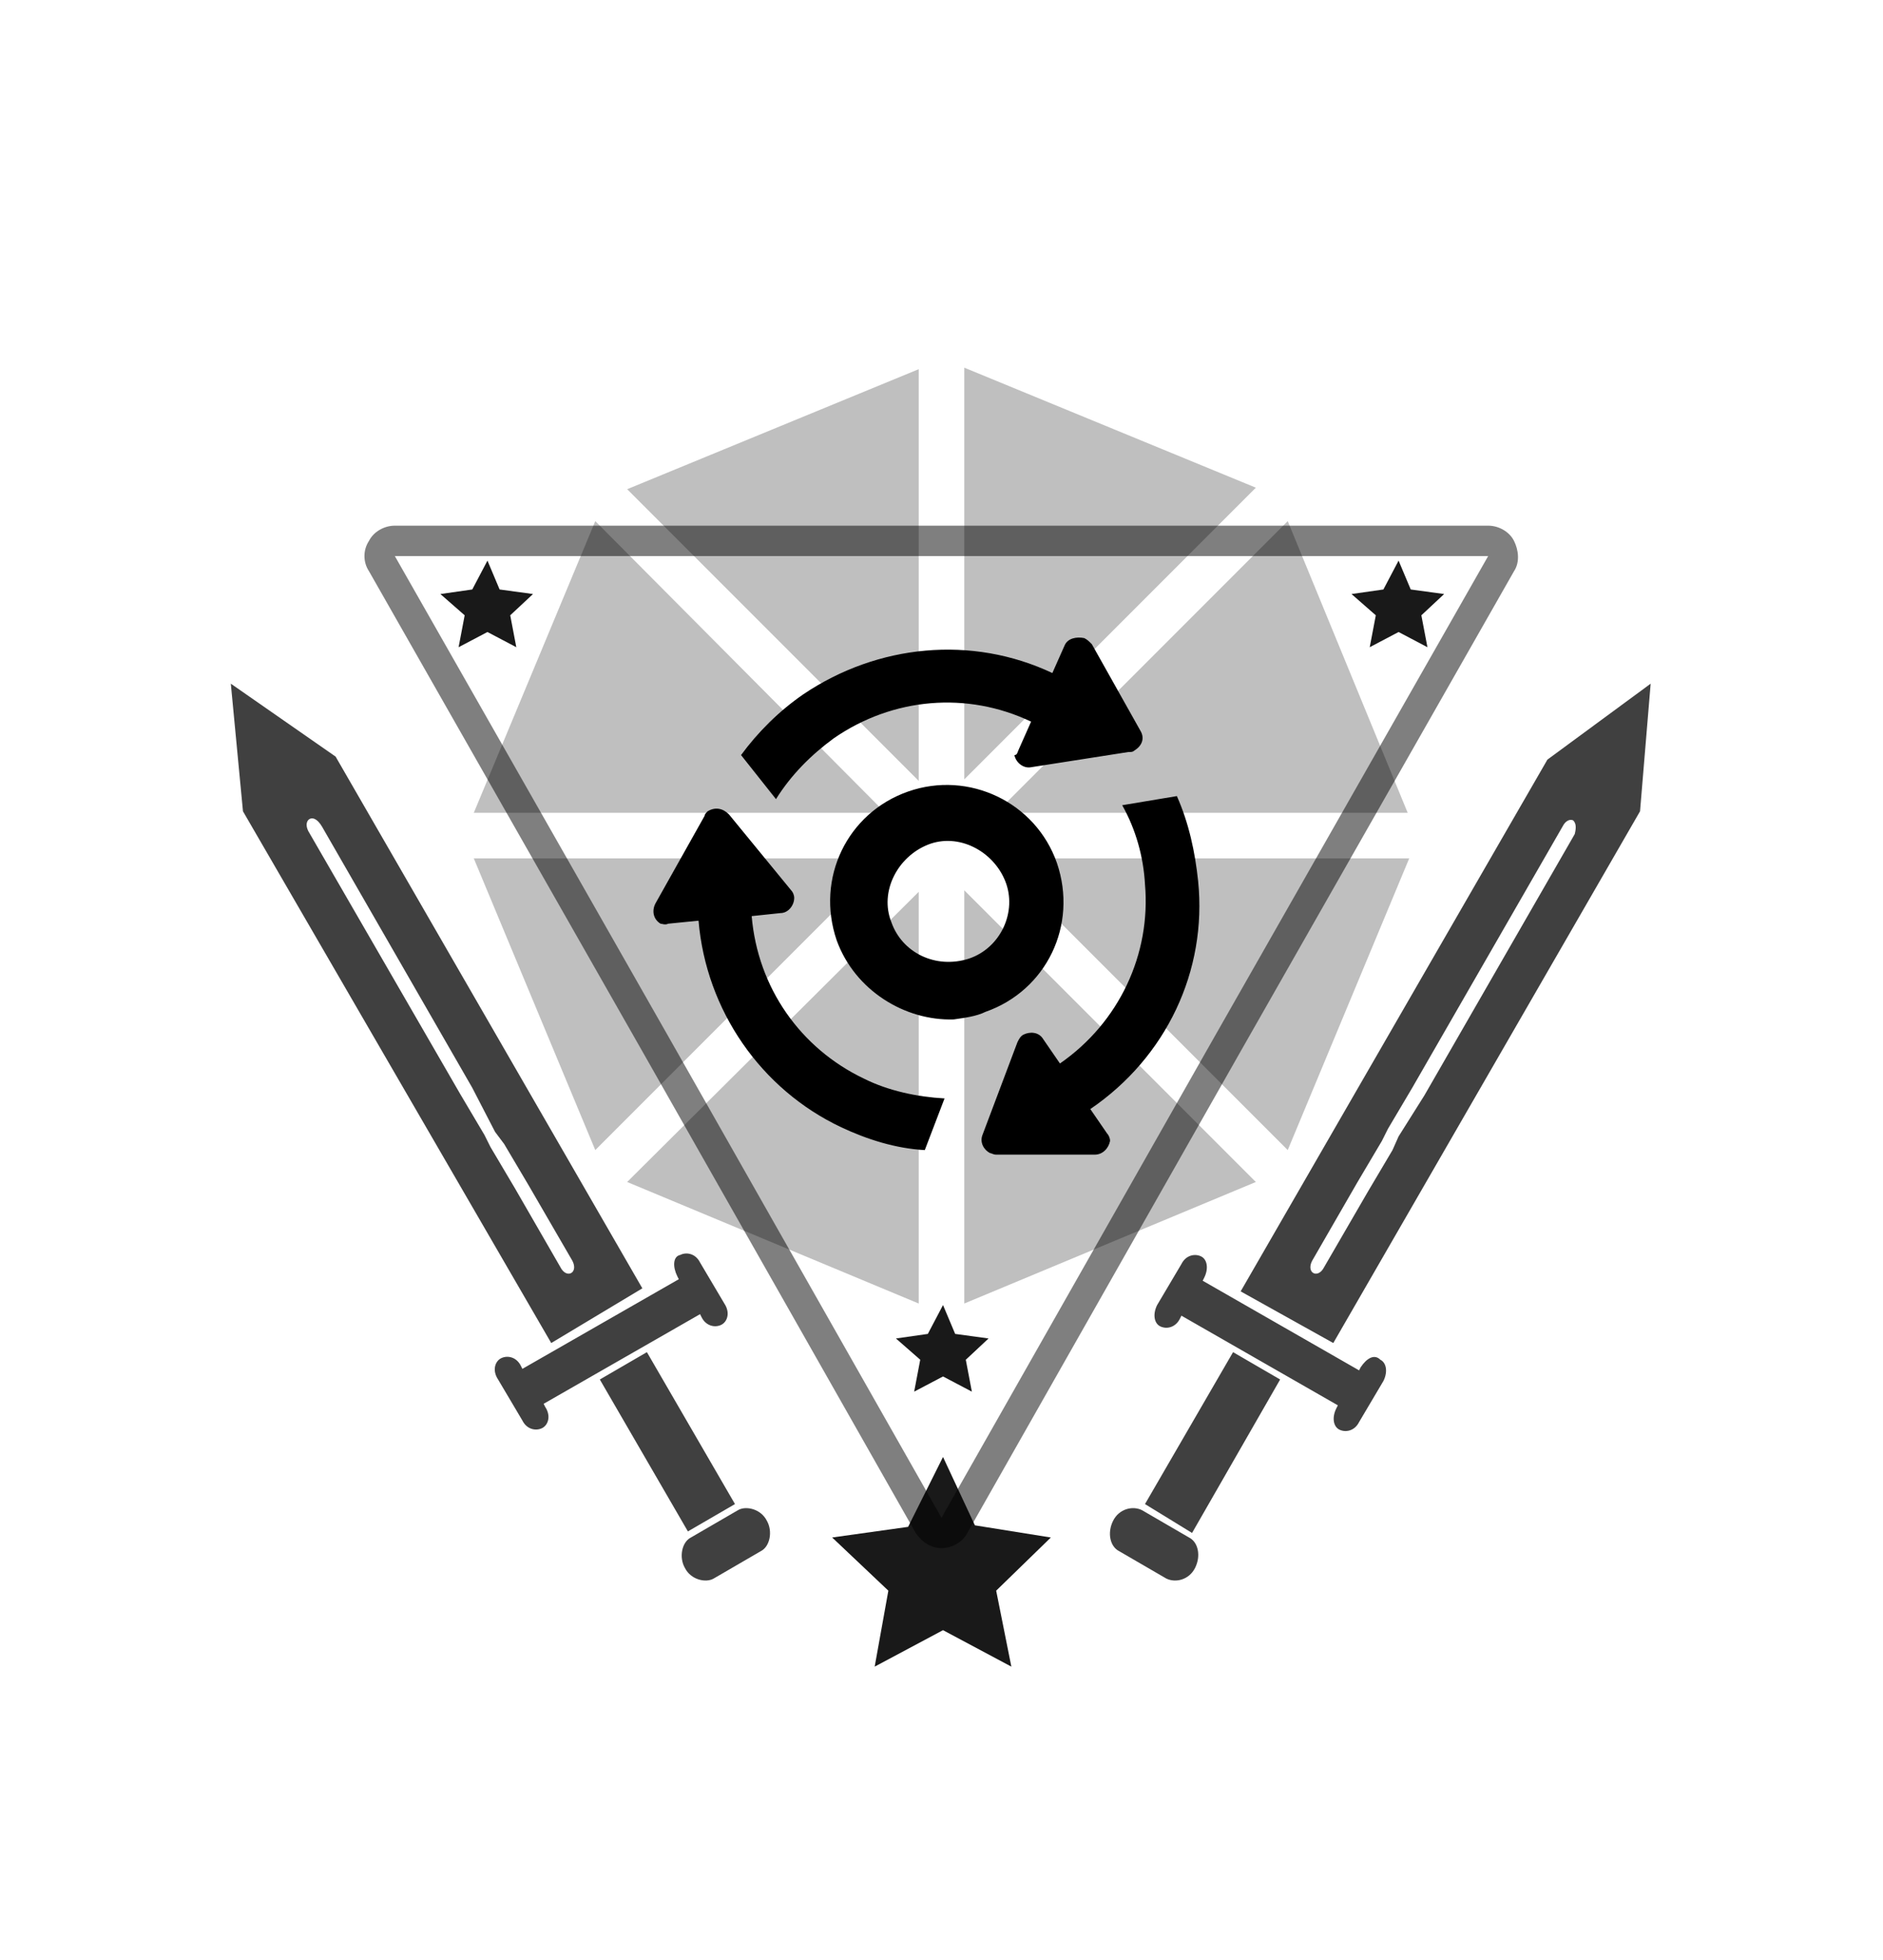 <svg viewBox="0 0 124 129"><path opacity=".5" d="M98 36.6L80 68.2 62 99.9 44 68.2 26 36.6h72m0-2H26c-.7 0-1.4.4-1.7 1-.4.6-.4 1.4 0 2l18 31.6 18 31.7c.4.6 1 1 1.7 1s1.4-.4 1.7-1l18-31.7 18-31.6c.4-.6.3-1.4 0-2s-1-1-1.7-1z"/><path opacity=".75" d="M81.2 89l3.1 1.8-5.8 10.1-3.1-1.9 5.8-10zm-6 10.4c-.6-.3-1.5-.1-1.9.7-.4.8-.2 1.7.4 2l3.1 1.8c.6.3 1.5.1 1.9-.7.4-.8.2-1.7-.4-2l-3.1-1.8zM89.6 90l-.1.2-10.3-5.9.1-.2c.3-.6.2-1.2-.2-1.4-.4-.2-1-.1-1.3.5l-1.6 2.7c-.3.6-.2 1.2.2 1.4.4.2 1 .1 1.3-.5l.1-.2 10.3 5.9-.1.2c-.3.6-.2 1.2.2 1.4.4.2 1 .1 1.3-.5l1.6-2.7c.3-.6.2-1.2-.2-1.4-.4-.4-.9-.1-1.3.5zm19.1-45l-.7 8.4-20.2 35-6.1-3.4 20.2-35 6.8-5zm-5.1 9c-.2-.1-.5 0-.7.4L93 71.6l-1.6 2.7-.4.8-1.6 2.7-3 5.2c-.2.4-.1.7.1.8.2.1.5 0 .7-.4l2.9-5 1.6-2.7.4-.9 1.7-2.7 9.9-17.2c.1-.4.1-.7-.1-.9zM39.5 90.8l3.1-1.8 5.8 10-3.1 1.8-5.8-10zm6 10.4c-.6.3-.8 1.3-.4 2 .4.8 1.4 1 1.9.7l3.1-1.8c.6-.3.8-1.3.4-2-.4-.8-1.4-1-1.9-.7l-3.1 1.8zM44.6 84l.1.2-10.3 5.9-.1-.2c-.3-.6-.9-.7-1.3-.5-.4.2-.6.8-.2 1.4l1.6 2.7c.3.6.9.7 1.3.5.4-.2.6-.8.2-1.4l-.1-.2 10.3-5.9.1.2c.3.6.9.7 1.3.5.4-.2.6-.8.2-1.4l-1.6-2.7c-.3-.6-.9-.7-1.3-.5-.5.1-.5.8-.2 1.4zM15.2 45l6.9 4.8 20.2 35-6 3.6-20.3-35-.8-8.4zm5.2 8.9c-.2.1-.3.4-.1.8l10 17.3 1.6 2.7.4.8 1.6 2.7 3 5.2c.2.4.5.5.7.4s.3-.4.1-.8l-2.9-5-1.6-2.7-.6-.8-1.5-2.9-9.9-17.2c-.3-.5-.6-.6-.8-.5z"/><path opacity=".25" d="M41.3 77.8l19.2 8V58.7L41.3 77.8zM31.2 56.5l8 19.2 19.2-19.2H31.2zm32.3 29.3l19.2-8-19.2-19.2v27.2zm2.1-29.3l19.2 19.2 8-19.2H65.6zm-34.4-3h27.1L39.2 34.3l-8 19.2zm53.6-19.2L65.6 53.5h27.1l-7.9-19.2zm-43.5-2.1l19.2 19.2V24.3l-19.2 7.9zm22.2-8v27.1l19.2-19.2-19.2-7.9z"/><path opacity=".9" d="M62.9 87.8l-.8-1.9-1 1.9-2.1.3 1.6 1.4-.4 2.1 1.9-1 1.9 1-.4-2.1 1.5-1.4-2.2-.3zm1.3 12.6l-2.1-4.5-2.3 4.6-5 .7 3.7 3.5-.9 5 4.5-2.4 4.5 2.4-1-5 3.6-3.5-5-.8zm28.7-61.6l-.8-1.9-1 1.9-2.1.3 1.6 1.4-.4 2.1 1.9-1 1.9 1-.4-2.1 1.5-1.4-2.2-.3zm-60 0l-.8-1.9-1 1.9-2.1.3 1.6 1.4-.4 2.1 1.9-1 1.9 1-.4-2.1 1.5-1.4-2.2-.3z"/><path d="M67.1 49.3l.8-1.8c-4.2-2-9.1-1.6-13 1.1-1.5 1.1-2.8 2.4-3.8 4l-2.3-2.9c1.1-1.5 2.5-2.9 4.1-4 4.9-3.3 11.1-3.9 16.4-1.4l.8-1.8c.2-.5.8-.6 1.3-.5.2.1.3.2.5.4l3.2 5.7c.3.5.1 1-.4 1.3-.1.1-.2.1-.4.1l-6.4 1c-.5.1-1-.3-1.1-.8.2 0 .2-.2.3-.4zM44 60.8l2-.2c.5 5.9 4.1 11.1 9.4 13.6 1.7.8 3.6 1.4 5.5 1.5l1.3-3.4c-1.8-.1-3.7-.5-5.3-1.3-4.2-2-7-6-7.4-10.7l1.9-.2c.5 0 .9-.5.9-1 0-.2-.1-.4-.2-.5l-4.1-5c-.4-.4-.9-.5-1.4-.2-.1.1-.2.2-.2.3l-3.2 5.7c-.3.5-.2 1.1.3 1.4.1 0 .3.1.5 0zM78.9 58c-.2-1.9-.6-3.8-1.4-5.6l-3.6.6c.9 1.6 1.4 3.4 1.5 5.2.4 4.6-1.7 9.1-5.6 11.8l-1.1-1.6c-.3-.5-.9-.5-1.3-.3-.2.1-.3.3-.4.5l-2.3 6.1c-.2.5.1 1 .5 1.2.1 0 .2.1.4.1h6.5c.5 0 .9-.4 1-.9 0-.2-.1-.4-.2-.5L71.8 73c5-3.4 7.7-9.1 7.1-15zm-23.8 3.9c-1.4-4.1.7-8.4 4.7-9.8 4-1.4 8.4.7 9.8 4.7 1.4 4.1-.7 8.4-4.7 9.8-.6.3-1.4.4-2.1.5-3.2.1-6.5-1.9-7.7-5.2zm8.7 1.2c2.1-.7 3.2-3.1 2.4-5.1s-3.1-3.2-5.1-2.4-3.2 3.1-2.4 5.1c.7 2 2.9 3.1 5.1 2.4z"/></svg>